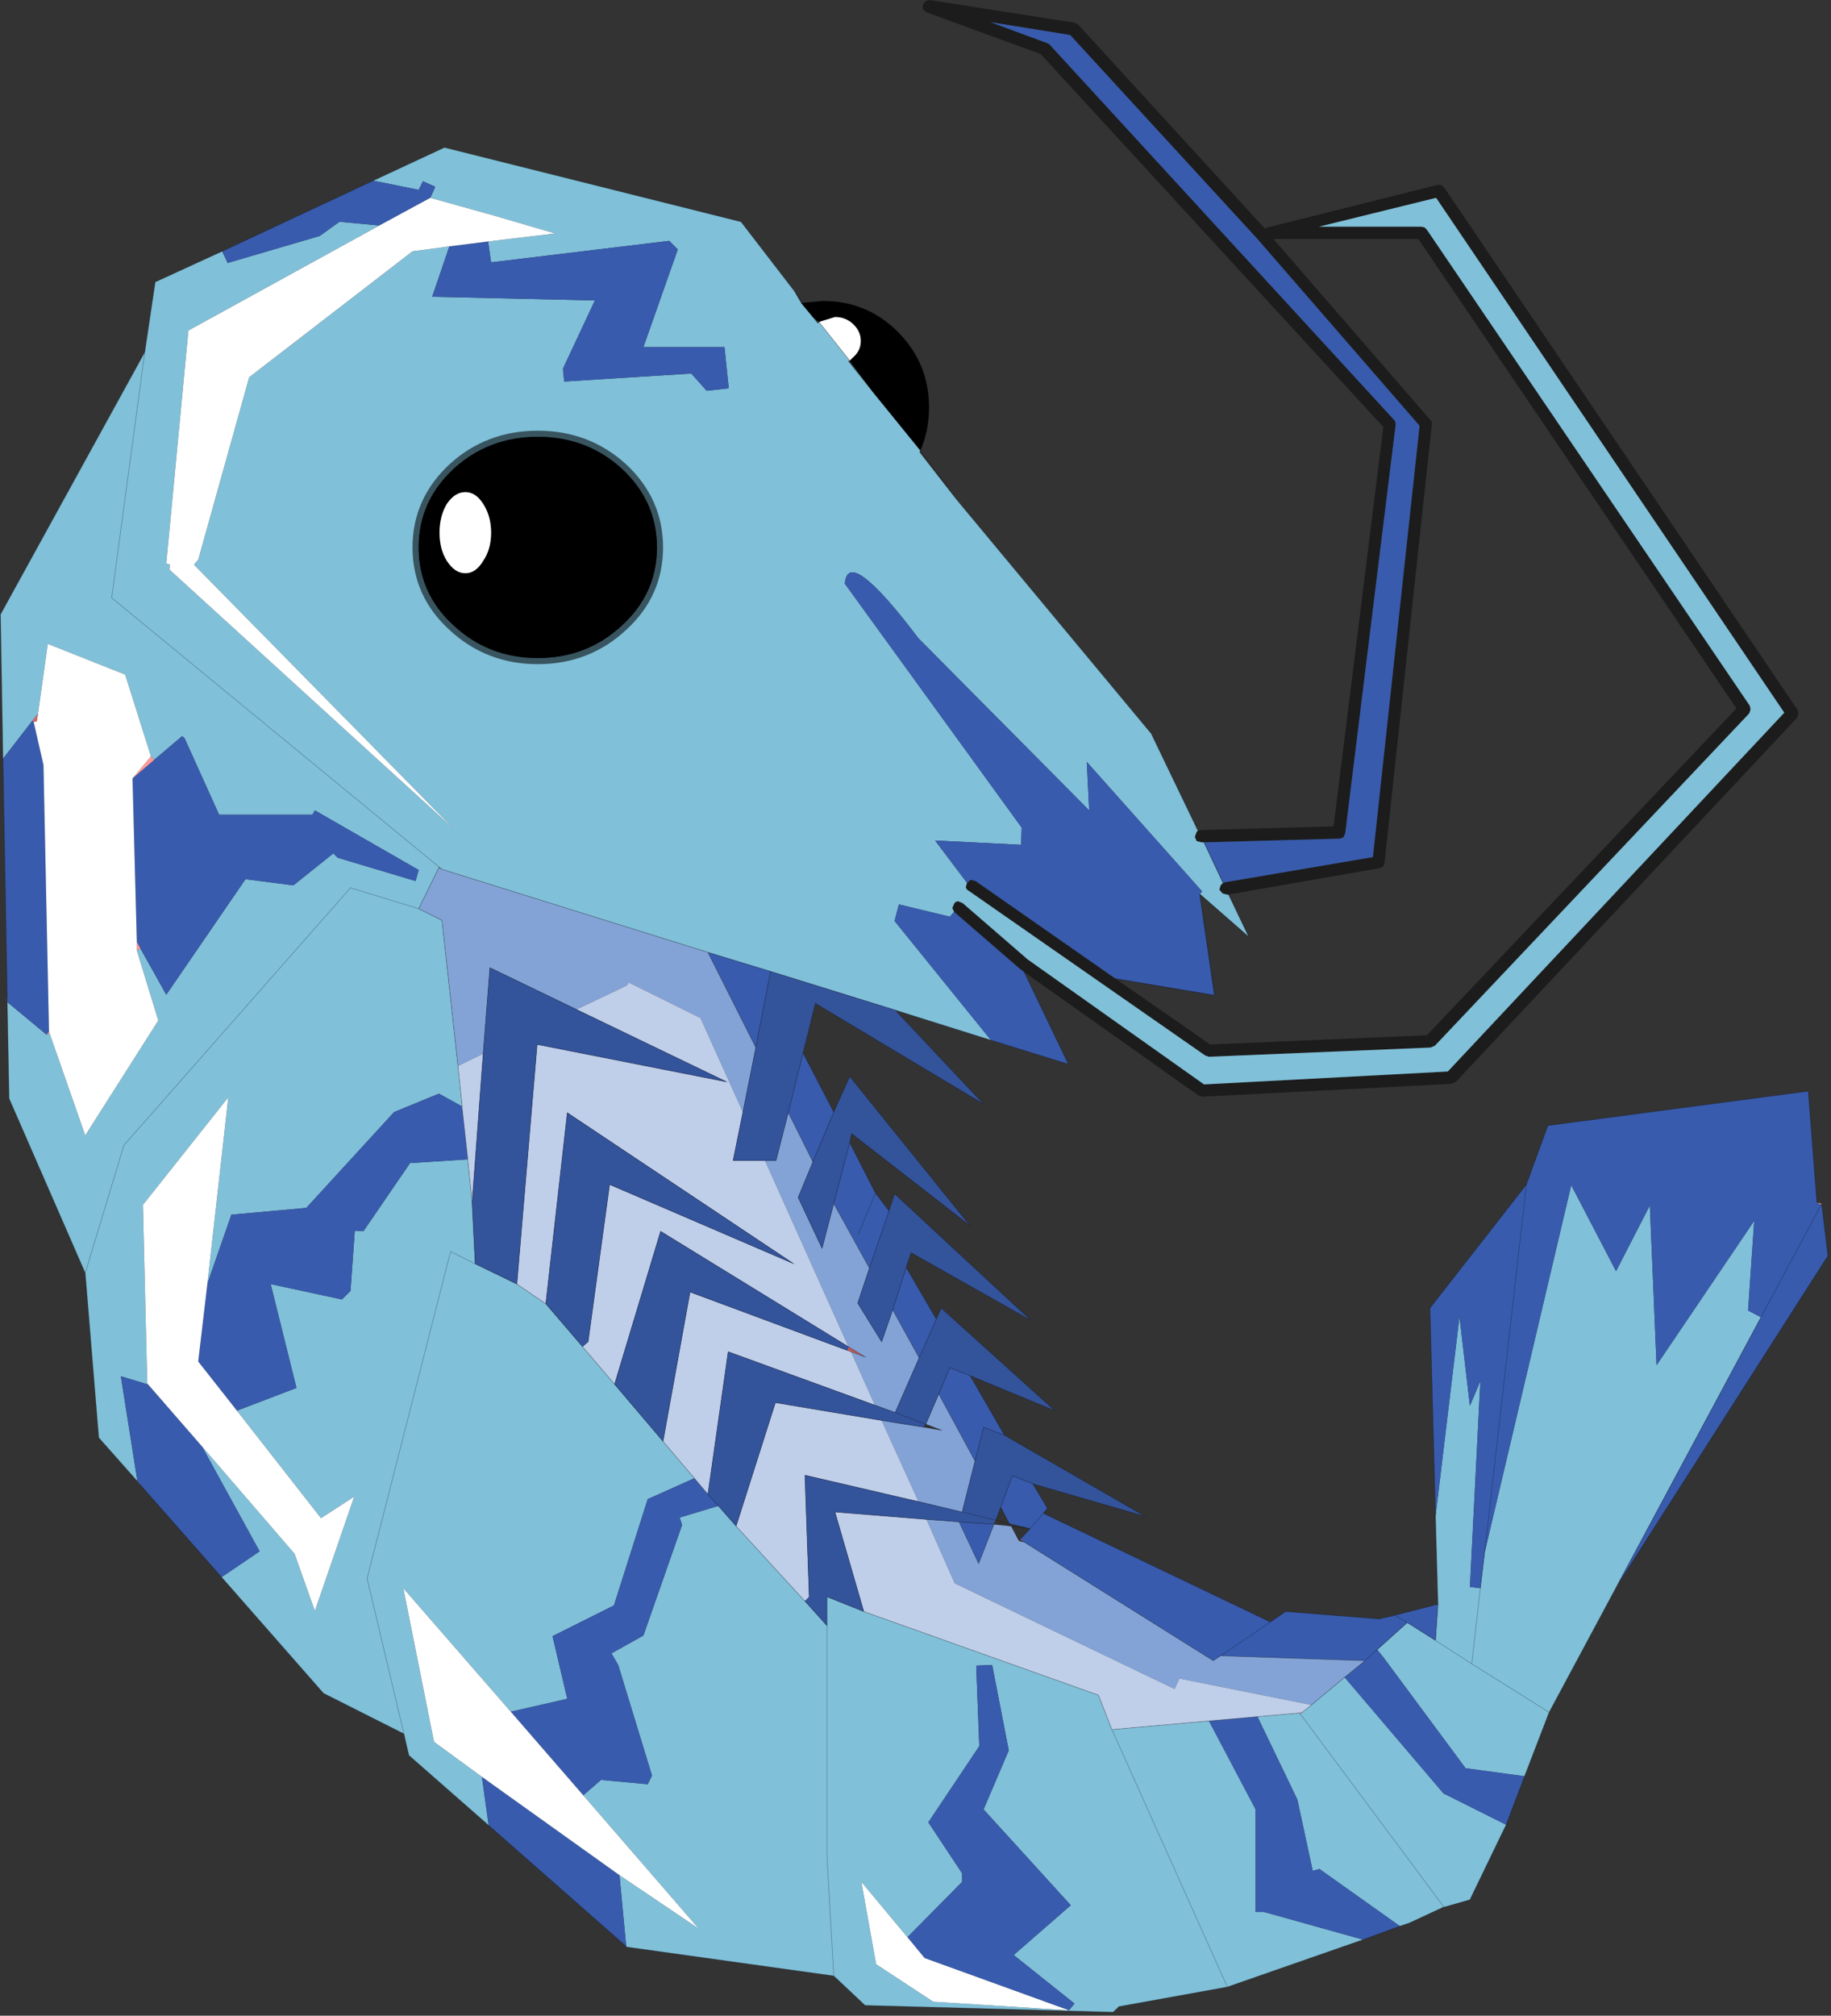 <svg viewBox="0 0 36.677 40.354" xmlns="http://www.w3.org/2000/svg" xmlns:xlink="http://www.w3.org/1999/xlink"><rect x="0" y="0" width="36.677" height="40.354" fill="#333333" stroke="none"/><use transform="translate(.01) scale(.246)" width="148.8" height="163.75" xlink:href="#a"/><defs><g id="a"><path d="m3.25-7.65-.15-.3.15-.35q.1-.2.35-.2l.35.15 5.2 4.5.05.05L23.6 6.4l19.85-1.05 27.4-29.2-28.35-41.9-9.55 2.35h8.35l.25.05.2.2 26.3 38.75.05.3-.1.3L42.4 3.25l-.35.15L24 4.15l-.3-.1L4.45-9.35q-.2-.1-.25-.3l.1-.35.3-.25.4.1L16.4-2.2l7.7 5.35 17.65-.75 25.2-26.6-25.9-38.2h-11.8l12.8 14.75.1.15v.2L38.3-11.65l-.1.3-.3.15-12.3 2.15h-.15l-.35-.1-.25-.3.1-.35.2-.2.15-.05 12.05-2.05 3.8-35.1-13.2-15.2L12.7-79l-6.5-1.05 4.6 1.7.2.1 28.1 30.6.1.2v.2l-4.1 33.2-.15.35-.3.1-11.05.3h-.2l-.4-.1-.15-.35.15-.4.1-.1.25-.05 10.8-.3 4.05-32.5-27.9-30.35-9.3-3.4-.3-.25v-.35l.2-.3.35-.1L13.05-80l.3.15 15.2 16.6.25-.1 13.8-3.45h.3l.25.2 28.8 42.55.05.3-.1.3L44.1 6.2l-.35.15L23.5 7.4l-.35-.1L8.95-2.75l-.4-.3L3.3-7.6l-.05-.05" fill-opacity=".451" fill-rule="evenodd" transform="translate(74.4 81.85)"/><path d="m4.3-10-.1.35q.05.2.25.3L23.7 4.05l.3.1 18.05-.75.35-.15L68-23.8l.1-.3-.05-.3-26.3-38.75-.2-.2-.25-.05h-8.35l9.55-2.35 28.35 41.9-27.4 29.2L23.6 6.4 9.2-3.8l-.05-.05-5.2-4.5-.35-.15q-.25 0-.35.2l-.15.35.15.3-.35.4-4.15-1-.35 1.35 7.85 9.7-7.8-2.45L-11.7-2.8l-5.1-1.55-21.65-6.75-.25-.2v.05l-1.65 3.35 1.9.95 1.3 11.85.35 3.3-1.9-1.05-3.65 1.5-7.15 7.8-6.1.55-1.95 5.6 1.7-15.15-6.95 8.75.35 14.5v.1l-2.15-.65 1.35 8.55-3.15-3.55-1.1-13.4-6.2-14.2-.15-7.85 3.2 2.65.25-.1 2.9 8.3 5.95-9.35-1.75-5.7.3-.15 2.1 3.75 6.45-9.4 3.9.5 3.25-2.6.35.35 6.35 1.9.25-.9-8.45-4.85-.2.35h-7.6l-2.8-6.2-.2-.2-2.3 1.95-.25-.3-2.1-6.65-6.3-2.5-.8 5.7-.45.55-2.4 3.1-.2-11.75 11.75-21.35.85-5.7 5.45-2.5.45.95 7.5-2.2 1.6-1.15 3.25.3-15.55 8.55L-60.9-36l.3.1-.05.4 23.1 21.05-21.1-21.45.35-.4 4.15-14.85 13.3-10.25 3-.4-1.4 4.1 13.25.3-2.6 5.55.1 1.05 10.3-.65h.05l1.25 1.4 1.8-.2-.35-3.35h-6.6l2.8-7.95-.7-.7-14.5 1.75-.25-1.7 5.45-.65-4.95-1.45-5.2-1.45.4-.9-1-.45-.35.7-3.7-.75 5.8-2.7 24.15 6.05 4.35 5.65.55.95.95 1.15.4.5.1-.1 2.5 3.15-.1.05L-3.4-50l3.9 4.8-.05.15 3 3.85L19.3-22.15l3.8 7.9-.1.1-.15.4.15.35.4.1h.2l1.55 3.3-.2.2-.1.35.25.3.35.1h.15l1.65 3.45-4-3.5.2-.2-9.4-10.55.2 3.95-13.9-14q-5.75-7.6-6-4.45L8.75-14.5l-.05 1.4-7-.35L4.3-10m52.9 57.25L51.7 57.5l-2 5.2-4.8-.65-6.75-9.1-.45-.55 2.45-2.2 2.3 1.45.2-2.95-.2-7.15L44.4 25.3l.85 7.25.85-2-.85 16.75.85.1.35-2.9 7.05-29.9 3.65 7 2.75-5.35.55 13L68.4 17.5l-.5 7.3 1.05.55-11.75 21.9m-9 19.4-2.95 6.1-2.1.6-.05-.05-11.65-15.65L43.1 73.3v.05l-2.8 1.3-.75.25L33 70.25l-.55.15-1.25-5.8-3.25-6.75 3.45-.3.05.1.15-.15.75-.6 2.7-2.25 8.05 9.45 5.1 2.55M36.55 76 25.5 79.85l-8.85 1.6-.45.45-20.2-.55-2.55-2.4-16.85-2.35-.05-.05-.55-5.8 6.45 4.35-9.4-10.85L-25.5 63l3.8.35.35-.7-2.75-9-.55-.95 2.6-1.45 3.15-9-.2-.6 3.15-.95 1.45 1.65 5.6 6.1 1.8 2V48.1l3 1.2L15 56.1l1.1 2.8 7.9-.7 3.8 7.2v8.35h.7L36.55 76m-71.2-9.3-6.5-5.7-.4-1.75-6.55-3.3-8.3-9.45 3.1-2.1-4.7-8.55 7.55 8.75 1.65 4.65 3.2-9.3-2.7 1.75-6.85-8.75 4.85-1.85-2.1-8.45 5.8 1.25.7-.7.35-4.9.7.05 3.8-5.55 4.7-.3.35 3.5.25 5 3.4 1.65 2.35 1.6 3 3.5 2.6 3.05 3.95 4.65 2.55 3-3.8 1.7-2.75 8.65-5 2.5 1.2 5.1-4.6 1.05-8.75-10.05 2.5 12.5 3.9 2.85.55 3.95m86.35-9.2-6.3-3.95.7-6.15-.7 6.15 6.3 3.95M12.6 81.75l.45-.55-4.95-3.95 4.65-4.05-7.1-7.8 2.05-4.8-1.35-6.95-1.3.05.25 6.55-4.15 6.2L3.9 70.6v.7l-4.45 4.5-3.75-4.5 1.2 6.7 4.65 3.05 11.05.7m32.8-28.2-2.95-1.9 2.95 1.9m-19.9 26.3L16.1 58.9l9.4 20.95M-20.95-37.3q0-3.75-2.85-6.4-2.85-2.6-6.85-2.6t-6.85 2.6q-2.85 2.65-2.85 6.4t2.85 6.35q2.85 2.65 6.85 2.65t6.85-2.65q2.85-2.6 2.85-6.35m-41.7-15.9-2.7 20 26.65 21.9-26.65-21.9 2.7-20m-4.85 74.95 3.15-10.4L-45.9-9.6l5.55 1.7-5.55-1.7-18.45 20.95-3.15 10.4m25.95 37.5-3-12.65 6.8-26.6 2 1-2-1-6.8 26.6 3 12.65m35 19.7-.55-9.7v-18.8 18.8l.55 9.7" fill="#80c0d9" fill-rule="evenodd" transform="translate(74.4 81.85)"/><path d="m3.25-7.65.05.05 5.25 4.55.4.3 3.6 7.5-6.3-1.95-7.85-9.7.35-1.35 4.15 1 .35-.4M23.6-13.3l11.05-.3.3-.1.15-.35 4.1-33.2v-.2l-.1-.2L11-78.25l-.2-.1-4.6-1.7L12.7-79l15.25 16.6 13.2 15.2-3.8 35.1-12.05 2.05-.15.05-1.55-3.3M16.4-2.2 5-10.15l-.4-.1-.3.25-2.6-3.45 7 .35.05-1.4-14.4-19.85q.25-3.15 6 4.45l13.9 14-.2-3.95 9.4 10.55-.2.2 1.2 8.25L16.4-2.2m57.5 18.4.5 4.15-17.2 26.9 11.75-21.9 4.9-9.15-4.9 9.15-1.05-.55.5-7.3-7.95 11.75-.55-13-2.75 5.35-3.65-7-7.05 29.9 3.4-29.95-3.4 29.95-.35 2.9-.85-.1.85-16.75-.85 2-.85-7.25-1.95 16.25L42 24.6l7.85-10.05 1.75-4.8 21.2-2.8.7 9.05.35.2h.05M49.7 62.7l-1.5 3.95-5.1-2.55-8.05-9.45q.85-.7 1.65-1.35l-11.75-.4-.6.4-15.4-9.65-.3-.25.8-.85-1.7-.4-.7-1.35.95-2.55 1.65.65 1.2 2-.35.4-1.05 1.25 1.05-1.25L29 50.15l1.25-.85 7.6.6 1.3-.3 3.5-.9-.2 2.95-2.3-1.45-1-.6 1 .6-2.45 2.2-1 .9 1-.9.45.55 6.75 9.1 4.8.65M39.55 74.9l-3 1.1-8.05-2.25h-.7V65.4L24 58.2l3.95-.35 3.25 6.75 1.25 5.8.55-.15 6.55 4.65m-63 1.65-11.2-9.85-.55-3.95 11.2 8 .55 5.8M-56.4 46.5-63 39l-.25-.3-1.35-8.55 2.15.65.1.05 4.35 5 4.7 8.55-3.1 2.1M-73.85-.3v-.35l-.35-19.45 2.4-3.1.1.1.8 3.5.45 21.7-.2.25-3.2-2.65m17.5-61.1 12.3-5.75 3.7.75.35-.7 1 .45-.4.9-4.15 2.25-3.25-.3-1.6 1.15-7.5 2.2-.45-.95M1.8 25.5.4 28.65l-2.15-3.9 1.1-3.45 2.45 4.2m.2 6.1.9-2.15 1.65.65 2.8 4.85-1.7-.65-.7 2.75L2 31.6M3.65 42l2.85.2-1.25 3.2-1.6-3.4m21.3 10.9L29 50.15l-4.05 2.75M-.55 75.8l4.45-4.5v-.7l-2.75-4.15 4.15-6.2-.25-6.55 1.3-.05L7.7 60.6l-2.05 4.8 7.1 7.8-4.65 4.05 4.95 3.95-.45.55L.85 77.5l-1.4-1.7m-34.15-138 .25 1.7 14.5-1.75.7.7-2.8 7.95h6.6l.35 3.35-1.8.2-1.25-1.4h-.05l-10.3.65-.1-1.05 2.6-5.55-13.25-.3 1.4-4.1 3.15-.4m-28.6 57-.35-13.3 1.75-1.5 2.3-1.95.2.2 2.8 6.2h7.6l.2-.35 8.45 4.85-.25.9-6.35-1.9-.35-.35-3.25 2.6-3.9-.5-6.45 9.4-2.1-3.75-.3-.55m50.4 8.6-3.9-7.75 5.1 1.55-1.2 6.2m3.85.45 2.5 4.8-1.7 4.05-2-4 1.2-4.85m3.8 7.3 2.1 4.1 1.1 1.45-1.6 4.65-2.9-5.25 1.3-4.95m.7 7.45 1.4-3.35-1.4 3.35m-53 4 1.95-5.6 6.1-.55 7.15-7.8 3.65-1.5 1.9 1.05v.2l.45 4.1-4.7.3-3.8 5.55-.7-.05-.35 4.9-.7.7-5.8-1.25 2.1 8.45-4.85 1.85-3.15-4 .75-6.35m24.7 34.85 4.6-1.05-1.2-5.1 5-2.5 2.75-8.65 3.8-1.7 1.1 1.3.85.95-3.15.95.2.6-3.15 9-2.6 1.45.55.95 2.75 9-.35.7-3.8-.35-1.45 1.25-5.9-6.8" fill="#385bad" fill-rule="evenodd" transform="translate(74.4 81.85)"/><path d="m6.5 42.2.1-.35h.05l-.15.35M-5.45 28.05l.1-.3 1.4.85-1.2-.45-.3-.1" fill="#c05858" fill-rule="evenodd" transform="translate(74.4 81.85)"/><path d="M-9.2-57.2h.15l1.6-.15q3.6 0 6.1 2.5Q1.2-52.3 1.2-48.7q0 1.9-.7 3.5L-3.4-50l-1.85-2.5.25-.25q.65-.55.65-1.35T-5-55.5q-.6-.55-1.45-.55l-1.3.4-.5-.4-.95-1.15m-11.75 19.9q0 3.75-2.85 6.35-2.85 2.65-6.85 2.65t-6.85-2.65q-2.85-2.6-2.85-6.35t2.85-6.4q2.85-2.6 6.85-2.6t6.85 2.6q2.85 2.65 2.85 6.4m-17.1-3.55q-.6 1-.6 2.35t.6 2.3q.65 1 1.5 1t1.45-1q.65-.95.65-2.3t-.65-2.35q-.6-.95-1.45-.95t-1.5.95" fill-rule="evenodd" transform="translate(74.4 81.85)"/><path d="m23.45-9.3-.2.2.2-.2M73.5 16l.4.1-.05.1-.35-.2M43.1 73.3l.05.05h-.05v-.05M-70.45 2.1l.05.15-.25.1.2-.25m7.15-6.6v-.7l.3.55-.3.15m-.35-14 1.5-1.8.25.3-1.75 1.5m1.3 49.35-.1-.05v-.1l.1.15" fill="#f99" fill-rule="evenodd" transform="translate(74.4 81.85)"/><path d="m-7.75-55.65 1.3-.4q.85 0 1.45.55.65.6.65 1.4T-5-52.75l-.25.25-2.5-3.15M12.6 81.75l-11.05-.7L-3.1 78l-1.2-6.7 3.75 4.5 1.4 1.7 11.75 4.25m-52-147.5 5.2 1.45 4.95 1.45-5.45.65-3.15.4-3 .4-13.3 10.25-4.15 14.85-.35.4 21.1 21.45-23.1-21.05.05-.4-.3-.1 1.8-18.95 15.55-8.55 4.15-2.25m-31.95 42 .8-5.7 6.3 2.5 2.1 6.65-1.5 1.8.35 13.3v.7l1.75 5.7-5.95 9.35-2.9-8.3-.05-.15-.45-21.7-.8-3.5.25-.05.1-.6m33.3-17.1q.65-.95 1.5-.95t1.45.95q.65 1 .65 2.35t-.65 2.3q-.6 1-1.45 1t-1.5-1q-.6-.95-.6-2.3t.6-2.35m-17.1 73.8 6.85 8.75 2.7-1.75-3.2 9.3-1.65-4.65-7.55-8.75-4.35-5-.1-.15-.35-14.5 6.95-8.75-1.7 15.15-.75 6.35 3.15 4m28.2 31.3 9.4 10.85-6.45-4.35-11.2-8-3.9-2.85-2.5-12.5 8.75 10.05 5.9 6.8" fill="#fff" fill-rule="evenodd" transform="translate(74.4 81.85)"/><path d="m8.6 43.45.05-.05.3.25-.35-.2m-79.95-67.2-.1.6-.25.05-.1-.1.45-.55" fill="#d66969" fill-rule="evenodd" transform="translate(74.4 81.85)"/><path d="m-1.75 24.75 2.15 3.9-1.95 4.45-1.65-.6-1.95-4.35 1.2.45-1.4-.85-6.8-15.15h.9l1-3.9 2 4-1.2 2.9 1.95 4.15.95-3.65 2.9 5.25-.95 2.85 1.95 3.15.9-2.6m2.7 9.3L2 31.6l2.95 5.45L3.9 41.2l-3.55-.85-3-6.6 3.45.55 1.45.25-1.3-.5M6.5 42.2l1.4.15.5.95.15.25.4.1 15.4 9.65.6-.4 11.75.4q-.8.65-1.65 1.35l-2.7 2.25-10.75-2.15-.4.85L3.3 47 1 41.8l2.65.2 1.6 3.4 1.25-3.2M-13.95 8.65-17.4 1l-5.85-2.9-.15.25L-27.5.3l-7.05-3.4-.55 7-2.05 1-1.3-11.85-1.9-.95 1.65-3.35.25.15 21.65 6.75 3.9 7.75-1.05 5.25" fill="#83a3d6" fill-rule="evenodd" transform="translate(74.4 81.85)"/><path d="m-2.65 33.75 3 6.6-9.25-2.15.35 9.9-.35.35-5.6-6.1 3.2-10.05 8.65 1.45M1 41.8 3.3 47l17.9 8.6.4-.85 10.75 2.15-.75.6-.2.05-3.45.3L16.1 58.9 15 56.1l-19.1-6.8-2.35-8.1 7.45.6M-27.5.3l4.1-1.95.15-.25L-17.4 1l3.45 7.65-.8 3.95h2.6l6.8 15.15-15.3-9.4-3.75 12.45-2.6-3.05.45-.4 1.75-12.8 15 6.45-18.45-12.3L-30 24.25l-2.35-1.6 1.65-19.5 15.45 3.05L-27.5.3m-9.65 4.6 2.05-1L-36 16l-.35-3.5-.45-4.1v-.2l-.35-3.3m19.25 33.55-2.55-3 2.2-12.15 12.8 4.75.3.1 1.95 4.35-11.95-4.35-1.65 11.6-1.1-1.3" fill="#bfcfea" fill-rule="evenodd" transform="translate(74.4 81.85)"/><path d="m.4 28.65 1.8-4.05 9.25 8.35-6.9-2.85-1.65-.65L2 31.6.95 34.05H.9l-2.45-.95 2.45.95-.1.25-3.45-.55-8.65-1.45-3.2 10.05-1.45-1.65-.85-.95 1.65-11.6L-3.2 32.5l1.65.6L.4 28.65M-.65 21.3l-1.1 3.45-.9 2.6-1.95-3.15.95-2.85 1.6-4.65.45-1.4L9.5 25.6l-9.75-5.5-.4 1.2m1 19.05 3.55.85 1.05-4.15.7-2.75 1.7.65 11.45 6.6-9.15-2.65L8 38.25l-.95 2.55-.4 1.05H6.6l-.1.35-2.85-.2L1 41.8l-7.45-.6 2.35 8.1-3-1.2v2.35l-1.8-2 .35-.35-.35-9.9 9.25 2.15m3.55.85 2.7.65-2.7-.65M-13.95 8.65l1.05-5.25 1.2-6.2L-1.55.35 5.65 8-8.05-.2l-1 4.05-1.2 4.85-1 3.9h-3.5l.8-3.95M-35.1 3.9l.55-7L-27.5.3l12.25 5.9-15.45-3.05-1.65 19.5-3.4-1.65-.25-5 .9-12.1m5.1 20.35 1.75-15.55L-9.8 21l-15-6.45-1.75 12.8-.45.4-3-3.5m5.6 6.55 3.75-12.45 15.3 9.4-.1.3-12.8-4.75-2.2 12.15-3.95-4.65m16.15-18.1 1.7-4.05 1.3-2.9 9.8 12.15-9.65-7.5-.15.75-1.3 4.95-.95 3.65-1.95-4.15 1.2-2.9" fill="#33539b" fill-rule="evenodd" transform="translate(74.4 81.85)"/><path d="M73.9 16.1v.1h-.05l.05-.1" fill="#8c211e" fill-rule="evenodd" transform="translate(74.4 81.85)"/><path d="m31.6 57.5-.15.15-.05-.1.2-.05" fill="#f9c" fill-rule="evenodd" transform="translate(74.4 81.85)"/><path d="M-20.95-37.3q0 3.75-2.85 6.35-2.85 2.65-6.85 2.65t-6.85-2.65q-2.85-2.6-2.85-6.35t2.85-6.4q2.85-2.6 6.85-2.6t6.85 2.6q2.85 2.65 2.85 6.4" fill="none" stroke="#000" stroke-linecap="round" stroke-linejoin="round" stroke-opacity=".561" transform="translate(74.4 81.85)"/><path d="M74.9 36.65q.7-1.6.7-3.5 0-3.6-2.55-6.15-2.5-2.5-6.1-2.5l-1.6.15h-.15l.95 1.15.5.4 2.5 3.15-.1.05L71 31.85l3.9 4.8 2.95 4L93.7 59.7l3.8 7.9M69.15 29.35l1.85 2.5m3.9 4.8-.05.15 3 3.85m70.45 57.4.5 4.15-17.2 26.9-5.5 10.25-2 5.2-1.5 3.95-2.95 6.1-2.1.6h-.05l-2.8 1.3-.75.25-3 1.1-11.05 3.85-8.85 1.6m-.25.25-.2.2-20.2-.55-2.55-2.4L51 158.45l-.05-.05-11.2-9.85-6.5-5.7-.4-1.75-6.55-3.3-8.3-9.45-6.6-7.5m-.25-.3L8 117l-1.1-13.4L.7 89.4l-.15-7.85m0-.35L.2 61.75 0 50l11.75-21.35.85-5.7 5.45-2.5 12.3-5.75 5.8-2.7 24.15 6.05 4.35 5.65.7.95m82.55 73.2.4.1v.1m-.05 0-4.9 9.15-11.75 21.9m16.7-31.15-.05.1m-.35-.2-.7-9.05-21.2 2.8-1.75 4.8-3.4 29.95m-4-2.95-.45-16.95 7.85-10.05m-3.75 32.85.35-2.9m-.35 2.9-.7 6.15 6.3 3.95m-9.05-8.8-.2-7.15m-36.2-38.75 6.3 1.95-3.6-7.5m-8.55 31.4 1.4-3.15-2.45-4.2-1.1 3.45 2.15 3.9-1.95 4.45 2.45.95h.05l1.05-2.45.9-2.15 1.65.65 6.9 2.85-9.25-8.35-.4.9m-1 8.8 1.45.25-1.3-.5-.15.25-3.45-.55m3 6.6 3.55.85 1.05-4.15-2.95-5.45m2.95 5.45.7-2.75 1.7.65-2.8-4.85m5.1 8.8-1.65-.65-.95 2.55.7 1.35 1.7.4 1.05-1.25.35-.4-1.2-2 9.15 2.65-11.45-6.6m-.75 6.9-2.7-.65m2.7.65h.05l.4-1.05m-.4 1.05-.15.35 1.4.15-.15-.2-1.1-.3m1.25.5.5.95.2.15.05-.05.8-.85-1.55-.2m-6.9-.55 2.65.2 2.85.2-1.25 3.2-1.6-3.4m5.3 1.65-.35-.2-.05.1.4.1m23.4 13.25 2.7-2.25q.85-.7 1.65-1.35l-11.75-.4-.6.4-15.4-9.65m-.4-.1-.15-.25m30.75 6.3 1 .6 2.3 1.45.2-2.95-3.5.9-1.3.3-7.6-.6-1.25.85-4.05 2.75m12.75-.5 2.45-2.2m-3.45 3.1 1-.9m-6.1 5.1-.2.05.05.1 11.65 15.65v.05M106 139.35l.75-.6m-8.35 1.3 3.95-.35 3.45-.3m-35.5-8.25 19.1 6.8 1.1 2.8 7.9-.7m-7.9.7 9.4 20.95m16.95-28.2 2.95 1.9m-16.4-3.4-18.5-8.85m-19.7-98.5-.55-.95m1.5 2.1.4.5.1-.1m-6.2 64.3 1.05-5.25-3.9-7.75-21.65-6.75m-.25-.15-1.65 3.35 1.9.95 1.3 11.85m2.05-1 .55-7 7.05 3.4 12.25 5.9L43.7 85l-1.65 19.5 2.35 1.6 1.75-15.55 18.45 12.3-15-6.45-1.75 12.8m-.45.4 2.6 3.05 3.75-12.45 15.3 9.4 1.4.85-1.2-.45m-7-15.55h-2.6l.8-3.95M35.7 70.6v-.05L9.05 48.65l2.7-20m23.95 41.9.25.2M57.6 77.5l5.1 1.55 10.15 3.15 7.8 2.45m-46.6-10.7-5.55-1.7L10.05 93.2 6.9 103.6m60.95-13.1-2.5-4.8-1.2 4.85 2 4 1.7-4.05 1.3-2.9 9.8 12.15-9.65-7.5-.15.75 2.1 4.1 1.1 1.45.45-1.4 11.1 10.3-9.75-5.5-.4 1.2m-11.5-8.7h.9l1-3.9m3.7 7.4-.95 3.65-1.95-4.15 1.2-2.9m6.5 12.05-.9 2.6-1.95-3.15.95-2.85-2.9-5.25 1.3-4.95m1.6 10.2 1.6-4.65m-1.1-1.45-1.4 3.35M37.6 90.05l-.35-3.3m4.8 17.75-3.4-1.65-2-1-6.8 26.6 3 12.65m5.55-43.25-.35-3.5-.45-4.1m1.05 12.6-.25-5 .9-12.1m14.65 31.55L50 112.65m6.5 7.65-2.55-3 2.2-12.15 12.8 4.75.3.1m1.95 4.35 1.65.6M56.5 120.3l1.1 1.3 1.65-11.6 11.95 4.35m-12.75 8.2 1.45 1.65 3.2-10.05 8.65 1.45m-14.15 6 .85.95m11.85 8.6-2.35-8.1 7.45.6m-9.9 6.65 1.8 2v-2.35l3 1.2m-4.8-.85-5.6-6.1m14.85-2-9.25-2.15.35 9.9M44.4 106.1l3 3.5m19.9 22.7v18.8l.55 9.7m-2.5-75.1 1-4.05 13.7 8.2-7.2-7.65M61.5 85.25l1.2-6.2" fill="none" stroke="#000" stroke-linecap="round" stroke-linejoin="round" stroke-opacity=".302" stroke-width=".05"/><path d="m97.65 72.75 4 3.5L100 72.8m-2.35-.05 1.2 8.25-8.05-1.35m8.75-7.8L98 68.55" fill="none" stroke="#000" stroke-linecap="round" stroke-linejoin="round" stroke-opacity=".451" stroke-width=".05"/></g></defs></svg>